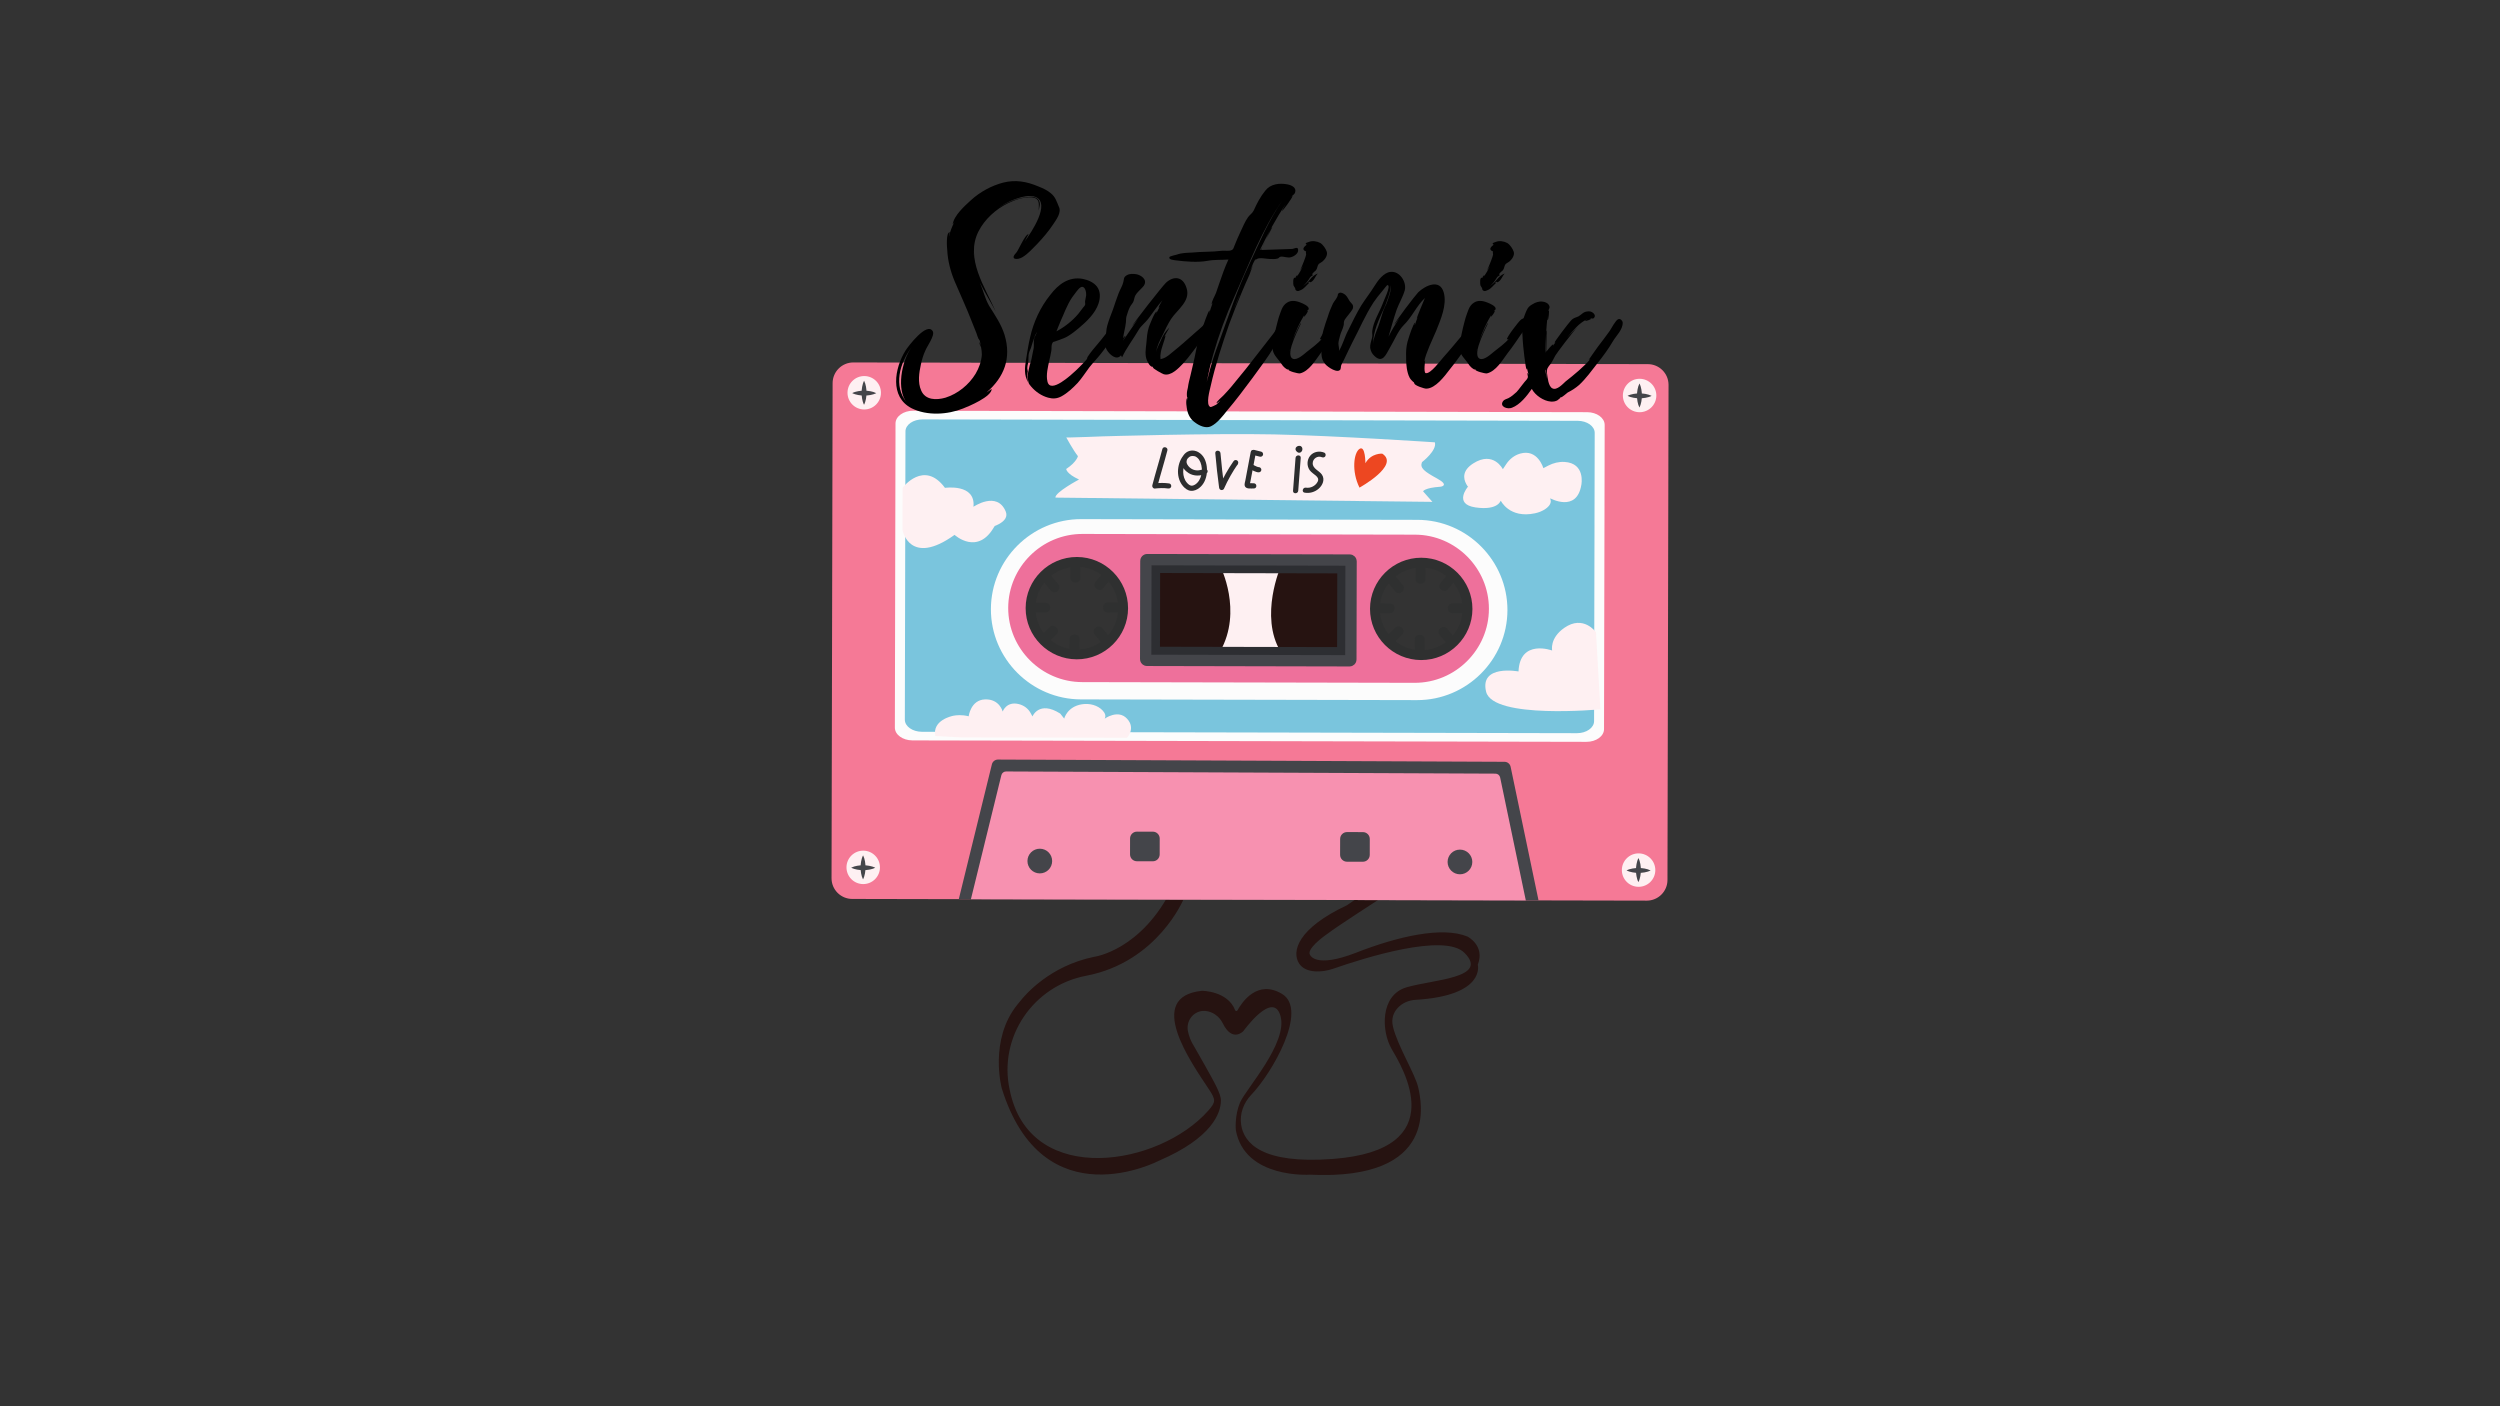 <?xml version="1.0" encoding="UTF-8"?><svg xmlns="http://www.w3.org/2000/svg" xmlns:xlink="http://www.w3.org/1999/xlink" contentScriptType="text/ecmascript" width="1440" zoomAndPan="magnify" contentStyleType="text/css" viewBox="0 0 1440 810" height="810" preserveAspectRatio="xMidYMid meet" version="1.0"><rect x="0" y="0" width="1440" height="810" fill="#333333" stroke="none"/><defs><g><g id="glyph-0-0"/><g id="glyph-1-0"/><g id="glyph-2-0"><path d="M 89.238 -109.766 C 87.156 -111.551 84.629 -112.738 81.953 -113.781 C 75.258 -116.605 68.863 -117.797 61.723 -116.012 C 54.883 -114.227 48.34 -110.656 43.133 -105.898 C 39.562 -102.625 33.316 -97.121 32.574 -91.918 L 33.613 -93.402 C 32.125 -90.578 31.086 -87.754 30.488 -85.074 C 30.34 -85.074 30.789 -87.453 30.938 -87.453 C 28.555 -87.453 29.301 -78.383 29.449 -77.043 C 29.746 -70.945 31.383 -64.699 33.762 -59.047 C 37.035 -51.312 40.605 -43.727 43.578 -35.992 L 46.254 -29.301 C 46.555 -28.258 47 -27.07 47.445 -26.027 C 47.594 -26.027 48.188 -24.84 48.188 -24.988 C 48.34 -23.797 48.637 -22.906 48.934 -21.863 C 48.637 -22.605 48.039 -23.648 48.039 -24.242 C 47.742 -23.203 48.637 -21.863 48.934 -21.121 C 49.23 -19.633 49.379 -18.293 49.379 -16.809 C 49.082 -12.941 47.742 -9.223 45.809 -5.949 C 41.941 0.445 35.547 5.652 28.406 7.883 C 23.203 9.371 16.809 9.371 14.426 3.719 C 12.344 -0.891 13.238 -6.543 14.277 -11.305 C 14.875 -13.98 15.617 -16.656 16.809 -19.188 C 17.699 -21.566 22.457 -27.961 21.121 -30.34 C 17.848 -36.141 6.84 -21.566 5.355 -19.188 C -0.891 -9.074 -3.867 7.438 8.926 13.98 C 17.848 18.441 29.598 17.699 38.523 14.129 C 41.645 12.941 55.18 7.289 55.031 2.824 L 52.055 4.906 C 62.32 -4.016 66.484 -14.875 62.469 -28.258 C 60.535 -34.508 56.965 -39.562 53.543 -45.066 C 51.016 -49.527 50.273 -53.84 48.188 -58.453 C 51.016 -52.801 54.438 -47.297 57.41 -41.645 C 51.312 -55.625 39.562 -72.285 47.445 -87.902 C 51.016 -94.891 57.41 -100.691 64.402 -104.113 C 68.418 -106.047 73.176 -107.684 77.785 -107.535 C 83.289 -107.086 82.102 -103.52 82.102 -99.801 C 82.398 -102.031 83.738 -104.41 81.504 -106.641 C 79.422 -108.426 76.004 -107.832 73.473 -107.387 C 67.672 -106.344 62.32 -103.965 57.707 -100.543 C 60.98 -103.07 64.699 -105.152 68.566 -106.492 C 71.988 -107.684 77.043 -109.168 80.465 -107.684 C 88.941 -103.816 78.086 -87.602 74.07 -82.102 C 74.812 -83.438 76.004 -85.969 76.301 -86.266 C 74.219 -86.414 70.055 -76.004 69.012 -75.406 C 65.441 -71.688 69.754 -71.242 72.73 -73.027 C 76.004 -74.961 78.68 -78.086 81.207 -80.613 C 84.629 -84.184 87.754 -87.902 90.43 -91.918 C 92.215 -94.594 95.484 -98.906 93.703 -102.18 C 92.512 -105.004 91.77 -107.684 89.238 -109.766 Z M 6.098 10.707 C -1.637 1.043 1.934 -11.75 8.926 -21.27 C 2.824 -12.492 0.297 3.422 6.098 10.707 Z M 44.473 -75.855 C 44.621 -75.109 44.473 -74.367 44.473 -73.77 Z M 44.473 -75.855 "/></g><g id="glyph-2-1"><path d="M 56.965 -36.738 C 56.965 -36.59 56.965 -36.59 56.816 -36.738 L 56.816 -36.887 C 54.438 -40.902 51.312 -35.398 49.973 -33.465 C 47.445 -30.043 45.066 -26.773 42.391 -23.648 C 40.156 -20.973 37.777 -18.293 35.992 -15.469 C 35.992 -15.172 35.695 -14.426 35.695 -14.426 C 35.102 -13.535 34.207 -12.789 33.465 -11.898 C 32.125 -10.559 30.789 -9.074 29.301 -7.734 C 27.07 -5.652 14.574 6.098 12.941 -1.488 C 12.047 -5.207 13.238 -9.816 13.98 -13.387 C 14.426 -15.32 14.875 -17.105 15.172 -19.039 C 15.469 -20.523 15.023 -22.012 15.766 -23.5 C 16.211 -24.391 16.359 -24.242 17.402 -24.539 L 19.93 -25.434 C 21.566 -26.027 23.203 -26.625 24.691 -27.516 C 26.922 -28.855 29.004 -30.488 30.938 -32.125 C 35.547 -35.992 40.457 -40.605 42.391 -46.406 C 43.43 -49.676 43.578 -53.246 41.496 -56.07 C 39.562 -58.602 36.289 -59.938 33.316 -60.535 C 25.285 -62.02 19.188 -57.41 14.574 -51.312 C 8.926 -44.324 4.906 -35.695 2.977 -26.922 C 1.934 -22.605 1.34 -18.293 0.594 -13.832 C -0.148 -9.371 -0.594 -5.207 1.785 -1.043 C 1.637 -2.527 1.34 -3.867 1.34 -5.207 C 1.34 -5.949 1.637 -6.691 1.637 -7.289 C 1.637 -7.586 1.34 -8.477 1.34 -8.926 C 1.34 -10.262 1.637 -11.305 1.934 -12.641 C 2.082 -13.98 1.934 -15.32 2.082 -16.656 C 2.23 -18.145 2.824 -19.336 3.422 -20.672 C 3.867 -21.863 4.016 -22.906 4.461 -24.094 C 4.906 -25.137 5.207 -26.324 5.652 -27.516 C 5.801 -28.258 6.543 -29.152 6.992 -30.043 C 6.543 -28.707 5.652 -27.516 5.355 -26.324 C 4.906 -24.539 5.207 -22.605 5.059 -20.824 C 4.758 -18.891 4.164 -16.957 3.867 -14.875 C 3.57 -12.941 2.676 -11.156 2.379 -9.223 C 2.082 -7.438 1.488 -6.098 1.637 -4.312 C 1.637 -3.273 1.785 -2.23 1.934 -1.34 C 2.082 -0.148 2.824 0.594 3.57 1.488 C 6.098 4.461 9.52 6.84 13.387 7.883 C 16.062 8.625 18.441 8.477 20.973 7.141 C 24.539 5.207 27.664 2.23 30.34 -0.594 C 32.871 -3.422 34.805 -6.543 37.035 -9.52 C 39.117 -12.195 41.645 -14.723 43.727 -17.402 L 51.758 -27.812 L 56.371 -33.91 C 57.113 -34.805 57.559 -35.547 56.965 -36.738 Z M 20.078 -35.102 C 20.227 -35.398 20.227 -35.547 20.227 -35.547 C 22.457 -40.305 24.094 -45.363 27.219 -49.973 L 29.895 -53.543 C 30.488 -54.289 31.531 -55.625 32.574 -55.922 C 34.805 -56.371 35.398 -52.504 35.25 -51.016 L 34.656 -47.891 C 34.508 -47 34.805 -46.406 34.656 -45.66 C 34.355 -44.77 33.613 -44.324 33.168 -43.578 L 30.641 -40.305 C 27.219 -36.289 22.906 -32.871 18.145 -30.34 C 18.891 -31.977 19.336 -33.613 20.078 -35.102 Z M 20.078 -35.102 "/></g><g id="glyph-2-2"><path d="M 61.574 -35.398 C 60.832 -38.969 58.75 -36.59 57.855 -35.25 C 55.773 -32.723 52.504 -30.34 49.973 -27.961 C 46.555 -24.988 43.133 -21.863 39.562 -19.039 C 37.777 -17.551 35.547 -15.469 33.316 -14.723 C 33.02 -14.574 31.977 -14.426 31.977 -14.277 L 31.828 -14.426 C 31.828 -14.426 31.68 -16.809 31.828 -16.957 C 31.977 -18.891 32.574 -20.824 33.168 -22.605 C 33.316 -22.906 34.953 -27.961 34.656 -27.961 L 33.91 -27.07 C 34.805 -28.855 35.992 -30.641 37.035 -32.574 C 34.656 -30.34 33.02 -27.812 31.828 -24.691 C 31.234 -23.203 29.598 -20.523 29.301 -18.293 C 29.598 -21.566 31.828 -25.879 32.871 -27.812 C 34.355 -30.938 35.992 -34.508 37.926 -37.48 C 41.496 -42.836 49.23 -47.742 46.852 -55.18 C 44.77 -62.172 39.266 -62.32 34.953 -58.305 C 32.871 -56.371 15.172 -33.762 15.617 -33.465 C 15.617 -33.465 17.105 -35.25 19.039 -37.777 L 10.262 -24.988 C 10.113 -24.988 11.75 -27.516 11.602 -27.664 C 11.453 -27.812 10.41 -26.773 10.262 -26.176 C 10.559 -29.301 11.602 -32.422 11.898 -35.547 C 12.047 -36.738 11.898 -37.629 12.195 -38.82 C 12.789 -40.754 13.387 -42.836 14.277 -44.473 C 14.875 -45.66 16.062 -46.703 16.359 -47.891 C 16.957 -49.824 16.809 -50.57 18.145 -52.207 C 19.336 -53.691 21.121 -55.18 22.16 -56.52 C 24.691 -60.238 20.375 -62.766 17.996 -63.211 C 16.062 -63.508 14.129 -63.656 12.344 -62.617 C 10.41 -61.426 10.859 -60.387 10.41 -58.75 C 9.965 -56.668 8.477 -54.289 7.734 -52.355 C 6.543 -49.23 5.504 -46.105 4.461 -42.984 C 3.273 -39.859 2.082 -36.887 1.191 -33.762 C 0.445 -31.234 0.594 -28.855 0.297 -26.473 C 0 -23.797 -0.445 -22.012 0.891 -19.633 C 2.379 -17.105 6.395 -13.238 9.074 -16.508 L 9.668 -15.32 C 12.195 -20.824 16.062 -25.73 19.188 -31.086 C 20.523 -33.465 22.906 -35.102 24.84 -37.629 C 27.516 -41.199 29.895 -44.77 32.871 -48.188 C 32.422 -47.445 30.488 -44.023 30.641 -43.875 C 30.938 -44.023 31.086 -44.324 31.383 -44.621 L 29.301 -40.457 C 29.152 -40.605 29.895 -41.645 29.598 -41.645 C 28.555 -41.941 25.434 -33.613 25.137 -32.871 C 24.094 -29.598 23.945 -26.625 23.648 -23.203 C 23.5 -21.566 23.203 -19.93 23.203 -18.293 C 23.203 -16.656 23.352 -15.023 24.094 -13.387 C 24.539 -12.492 25.137 -11.305 25.879 -10.559 C 26.027 -10.559 27.664 -9.074 26.922 -10.262 L 27.812 -9.371 L 27.367 -9.668 C 27.219 -8.926 32.723 -5.949 33.613 -5.652 C 37.777 -4.312 42.238 -9.074 44.918 -11.898 C 48.488 -15.766 51.461 -20.227 54.734 -24.391 C 56.52 -26.773 62.172 -31.828 61.574 -35.398 Z M 61.574 -35.398 "/></g><g id="glyph-2-3"><path d="M 60.387 -77.34 C 60.238 -79.422 58.004 -77.785 56.816 -77.785 C 50.867 -77.488 44.918 -77.488 39.117 -77.191 C 39.117 -77.34 39.414 -77.938 39.859 -78.828 C 39.266 -77.785 38.82 -77.191 38.371 -77.191 C 42.836 -86.266 47.594 -95.336 53.246 -103.668 C 53.098 -103.367 50.867 -99.652 51.016 -99.652 C 51.461 -99.504 56.965 -107.086 57.113 -108.129 C 57.113 -108.723 55.773 -107.234 55.773 -107.387 C 56.668 -108.277 58.156 -109.02 58.602 -110.211 C 59.641 -113.184 56.52 -114.523 54.289 -114.969 C 49.676 -115.863 44.473 -115.27 41.496 -111.402 C 38.672 -107.98 36.59 -103.965 34.805 -99.949 C 33.91 -98.164 32.723 -97.719 31.531 -96.082 C 29.746 -93.555 28.555 -90.578 27.219 -87.754 C 26.027 -85.223 24.84 -82.547 23.797 -79.871 C 23.203 -78.531 23.203 -77.488 21.863 -77.043 C 20.523 -76.449 17.996 -76.895 16.508 -76.746 C 10.707 -76.004 5.059 -76.301 -0.742 -75.703 C -3.719 -75.555 -6.691 -75.555 -9.52 -74.516 C -10.113 -74.367 -13.387 -73.621 -13.684 -73.176 C -14.574 -71.539 -11.008 -71.391 -10.262 -71.242 C -4.609 -70.5 2.527 -69.902 8.18 -70.945 C 12.047 -71.688 16.062 -71.391 20.227 -71.688 C 18.145 -67.227 16.508 -62.469 14.875 -57.707 L 13.09 -52.504 C 12.492 -50.867 10.559 -47.742 10.559 -45.957 C 10.559 -45.66 11.008 -46.406 11.305 -47.148 C 10.559 -44.918 9.668 -42.688 9.074 -40.457 C 9.074 -40.605 9.52 -42.391 9.371 -42.391 C 8.625 -42.391 5.652 -33.316 5.355 -32.574 C 3.867 -28.109 2.23 -23.648 1.488 -18.891 C 0.594 -14.129 -0.594 -9.52 -1.637 -4.906 C -2.23 -2.527 -2.824 -0.297 -3.125 2.082 C -3.422 3.273 -3.719 4.609 -3.719 5.801 C -3.719 6.098 -3.719 8.031 -3.422 7.438 L -3.719 10.41 L -3.719 8.18 C -4.609 9.223 -3.719 13.98 -3.57 14.875 C -2.977 17.848 -1.488 20.523 1.191 22.309 C 3.57 24.094 7.289 25.73 10.113 24.391 C 13.832 22.605 16.957 18.441 19.336 15.469 C 24.539 9.371 29.301 2.977 34.059 -3.422 C 38.371 -9.371 42.836 -15.172 46.555 -21.418 C 48.637 -24.988 52.652 -28.258 53.988 -32.273 C 54.734 -34.207 54.289 -36.59 51.906 -36.141 C 49.973 -35.695 47.297 -30.488 46.105 -29.004 C 40.754 -22.309 35.695 -15.469 30.34 -8.773 L 21.715 1.785 C 20.375 3.273 19.039 4.906 17.551 6.395 C 16.957 7.141 13.238 10.113 13.387 11.008 C 13.387 11.305 15.023 9.965 15.617 9.52 C 14.875 10.41 13.98 11.156 13.238 11.898 C 13.387 11.75 10.262 13.535 9.816 13.238 C 6.992 12.047 9.52 3.422 9.965 1.34 C 12.641 -10.707 16.656 -22.906 20.672 -34.508 C 23.055 -40.902 25.434 -47 28.109 -53.246 C 29.449 -56.371 30.789 -59.641 32.273 -62.766 L 34.355 -68.418 L 32.723 -65.145 C 33.762 -67.82 35.25 -71.836 36.141 -71.988 L 35.695 -71.094 C 35.992 -71.539 36.289 -71.836 36.59 -71.988 C 38.223 -73.027 42.391 -71.988 44.324 -71.988 C 45.66 -71.988 47.297 -71.836 48.637 -72.285 C 49.527 -72.582 49.23 -73.027 50.273 -73.324 C 52.055 -73.621 54.289 -72.434 56.223 -73.027 C 58.004 -73.473 60.535 -75.109 60.387 -77.191 Z M 32.125 -68.715 C 25.434 -54.586 20.375 -39.414 15.023 -24.691 C 12.492 -17.996 10.113 -11.008 8.477 -4.016 L 7.734 -1.191 C 8.773 -6.543 9.965 -11.75 11.453 -16.957 C 14.723 -28.406 18.891 -39.711 23.797 -50.57 C 32.125 -69.16 39.562 -89.09 51.461 -105.898 C 43.43 -94.445 38.074 -81.355 32.125 -68.715 Z M 41.941 -83.438 L 45.512 -90.281 C 44.77 -90.133 43.43 -86.859 41.941 -83.438 Z M 26.625 -51.016 C 25.582 -48.188 24.391 -45.512 23.203 -42.836 C 24.391 -45.66 25.434 -48.637 26.773 -51.609 C 26.625 -51.312 26.625 -51.164 26.625 -51.016 Z M 40.008 -79.125 L 41.496 -82.398 C 41.051 -81.207 40.457 -80.02 40.008 -79.125 Z M 7.586 14.574 C 7.438 14.574 7.289 14.426 7.141 14.277 Z M 7.586 14.574 "/></g><g id="glyph-2-4"><path d="M 38.969 -36.59 C 38.672 -38.523 36.59 -37.926 35.547 -37.184 C 34.207 -36.289 26.773 -26.473 27.367 -25.73 C 27.812 -25.73 28.109 -25.73 28.406 -26.027 C 26.324 -23.5 22.457 -20.672 19.633 -18.441 C 17.996 -17.105 13.98 -13.387 11.602 -14.574 C 6.543 -17.105 16.809 -34.953 16.359 -35.102 C 15.914 -35.25 12.195 -26.922 11.453 -24.988 C 13.238 -30.191 15.617 -35.398 18.441 -40.008 C 18.293 -39.562 17.848 -38.82 18.145 -38.82 C 18.441 -38.672 20.672 -41.793 20.227 -42.09 C 20.078 -42.09 19.781 -42.09 19.633 -41.941 C 20.078 -42.391 20.824 -42.539 20.824 -43.43 C 20.824 -44.918 17.402 -46.406 16.211 -46.852 C 13.387 -48.039 10.559 -48.34 8.328 -46.852 C 5.355 -45.066 4.758 -41.496 3.57 -38.371 C 3.273 -37.48 0.445 -26.922 1.043 -26.773 C 1.34 -26.922 1.34 -27.07 1.488 -27.367 L 1.043 -24.691 C 0.891 -24.691 1.191 -25.434 0.891 -25.434 C -0.297 -25.434 0 -20.078 0.148 -19.336 C 0.742 -16.656 2.824 -14.723 4.461 -12.492 C 5.355 -11.156 6.246 -9.816 7.586 -8.926 C 9.371 -7.586 8.18 -8.926 9.371 -8.328 L 9.074 -8.328 C 8.926 -7.438 14.574 -5.949 15.766 -6.098 C 20.973 -7.289 24.691 -13.684 27.664 -17.699 C 30.488 -21.27 32.871 -24.84 35.398 -28.555 C 36.887 -30.488 39.562 -33.762 38.969 -36.59 Z M 12.941 -55.328 C 13.238 -54.883 12.789 -54.289 13.832 -53.691 C 14.875 -53.246 15.469 -53.84 16.359 -54.137 C 18.145 -54.883 19.484 -56.816 20.824 -58.004 C 21.27 -58.305 20.375 -58.156 20.375 -58.156 C 22.309 -59.938 20.672 -57.855 22.457 -58.898 C 24.242 -60.09 24.539 -62.02 26.027 -63.656 C 24.242 -62.914 22.906 -61.871 21.715 -60.387 C 20.227 -58.453 19.188 -57.559 17.551 -56.52 C 19.336 -57.855 20.227 -59.195 21.715 -61.574 C 22.16 -62.02 22.605 -62.32 23.203 -62.617 C 22.758 -63.062 22.758 -63.508 23.352 -63.953 C 23.797 -64.699 24.691 -64.996 25.137 -65.738 C 25.879 -66.781 25.73 -68.121 26.625 -69.16 C 27.367 -69.754 28.406 -70.203 29.004 -70.797 C 30.34 -71.988 31.828 -74.219 31.234 -76.152 C 30.641 -77.938 29.152 -80.168 27.516 -81.207 C 25.582 -82.25 22.906 -82.695 20.824 -81.805 C 20.375 -81.652 18.59 -81.207 19.188 -80.613 C 19.336 -80.316 19.484 -80.316 19.781 -80.316 C 18.441 -79.273 16.211 -77.488 19.336 -76.301 C 19.039 -76.004 19.336 -74.664 19.336 -74.516 C 19.188 -73.473 17.105 -67.973 15.766 -65.293 L 17.551 -67.973 C 16.508 -65.738 15.32 -63.656 13.98 -61.871 C 14.875 -63.805 13.09 -61.574 13.09 -61.129 C 11.453 -61.871 11.898 -57.262 12.047 -56.816 C 12.047 -56.668 12.941 -55.328 12.941 -55.328 Z M 10.113 -19.93 L 10.113 -19.781 L 9.816 -18.891 L 10.113 -20.078 C 10.262 -20.227 10.262 -20.227 10.113 -19.93 Z M 15.023 -64.105 C 15.023 -64.105 15.32 -64.402 15.617 -64.996 Z M 13.535 -61.277 C 13.535 -61.129 13.535 -61.129 13.387 -60.98 C 13.387 -60.98 13.387 -61.129 13.238 -61.129 C 13.387 -61.129 13.387 -61.129 13.535 -61.277 Z M 13.535 -61.277 "/></g><g id="glyph-2-5"><path d="M 90.43 -35.695 C 90.43 -35.695 90.578 -35.547 90.43 -35.844 C 89.387 -39.117 82.844 -30.191 82.102 -29.301 C 78.234 -24.691 74.367 -19.93 70.352 -15.469 C 68.715 -13.684 62.914 -5.652 60.09 -6.246 C 58.75 -6.543 59.789 -13.684 59.789 -13.684 C 59.492 -13.387 59.344 -13.09 59.195 -12.789 C 60.387 -18.441 63.805 -25.137 66.188 -30.789 C 68.715 -37.184 72.434 -45.512 70.5 -52.652 C 68.27 -60.832 59.789 -56.668 55.773 -52.801 C 54.289 -51.312 41.941 -35.25 42.09 -34.207 L 45.066 -38.223 C 42.688 -34.508 40.457 -30.938 38.672 -27.219 C 40.156 -32.422 41.645 -37.777 43.43 -42.984 C 44.77 -46.555 47 -50.273 48.039 -53.988 C 49.23 -58.75 45.066 -65.293 39.711 -64.551 C 35.844 -64.105 32.574 -59.641 30.641 -56.52 C 28.258 -52.652 25.434 -49.082 23.055 -45.363 C 20.227 -40.754 17.848 -35.695 15.469 -30.938 C 13.387 -27.07 12.344 -22.605 10.113 -19.039 C 10.41 -20.672 9.816 -21.863 9.816 -23.352 C 9.816 -24.691 10.41 -26.324 10.707 -27.664 C 11.156 -29.746 12.344 -31.531 12.789 -33.613 C 13.09 -34.656 12.789 -35.102 13.09 -36.141 C 13.238 -36.887 13.98 -37.777 14.426 -38.371 C 15.469 -39.859 16.809 -41.199 17.699 -42.688 C 17.848 -42.984 18.145 -43.281 18.145 -43.578 C 18.742 -45.66 17.254 -46.406 16.508 -47.445 C 15.766 -48.34 15.023 -50.273 13.832 -51.312 C 12.941 -52.055 11.453 -52.949 10.41 -52.504 C 9.074 -51.906 9.668 -51.164 9.223 -50.422 C 8.625 -48.934 7.438 -47.742 6.691 -46.406 C 5.504 -43.875 4.461 -41.348 3.719 -38.82 C 1.934 -33.613 -0.148 -28.258 0.148 -22.758 C 0.297 -18.59 -0.891 -15.172 2.23 -11.453 C 3.719 -9.668 9.52 -5.801 11.008 -8.477 C 11.156 -8.773 11.305 -9.965 11.305 -10.41 C 11.75 -11.898 12.789 -13.238 13.387 -14.723 C 14.875 -17.699 16.211 -20.824 17.848 -23.945 C 22.012 -31.828 25.137 -39.414 30.043 -47 C 31.531 -49.23 33.316 -51.461 35.102 -53.543 C 35.547 -53.988 37.777 -57.113 38.074 -56.965 C 40.457 -56.816 35.695 -47.742 35.25 -46.105 C 33.316 -41.051 29.895 -35.844 29.301 -30.488 C 29.152 -28.707 29.598 -28.109 29.152 -26.473 C 28.707 -24.691 27.961 -22.758 28.109 -20.824 C 28.406 -19.039 29.152 -17.402 30.488 -16.211 C 35.25 -11.602 37.184 -16.957 39.266 -20.523 C 41.793 -24.691 44.172 -30.641 47.297 -33.762 C 52.207 -38.523 54.734 -44.918 59.641 -49.527 C 58.898 -47.891 54.734 -37.777 54.883 -37.629 C 55.18 -37.926 55.328 -38.223 55.477 -38.523 C 54.883 -36.887 54.289 -35.398 53.84 -33.91 C 53.543 -34.059 54.137 -35.25 53.988 -35.25 C 53.098 -35.398 50.422 -27.07 50.273 -26.473 C 49.23 -23.5 48.785 -20.672 48.785 -17.551 C 48.785 -14.723 48.785 -11.898 49.23 -8.926 C 49.527 -7.141 49.973 -5.207 50.867 -3.57 C 51.164 -2.824 53.246 -0.742 53.246 -1.043 C 53.395 -0.742 53.395 -0.445 53.691 -0.297 L 53.543 -0.445 C 53.246 0.742 59.492 2.824 60.535 2.676 C 65.738 2.527 70.945 -4.461 73.77 -8.18 C 77.938 -13.238 81.652 -18.742 85.371 -24.094 C 87.305 -26.922 91.32 -31.828 90.43 -35.695 Z M 37.035 -45.512 L 37.184 -45.512 C 37.035 -45.363 36.887 -45.066 36.887 -45.066 C 35.102 -41.348 34.207 -37.035 32.723 -33.02 C 31.531 -30.043 30.043 -26.473 29.746 -23.203 C 29.746 -26.625 30.789 -30.641 31.828 -33.613 C 33.02 -37.184 34.805 -40.605 36.289 -44.023 C 36.887 -45.215 40.457 -54.438 39.859 -56.816 C 40.754 -54.734 38.074 -47.742 37.184 -45.512 L 37.184 -45.66 Z M 37.035 -45.512 "/></g><g id="glyph-2-6"><path d="M 65.887 -35.398 C 65.738 -36.59 64.551 -37.777 63.359 -37.332 C 61.871 -36.887 59.344 -31.977 58.453 -30.641 C 56.223 -27.516 53.84 -24.391 51.461 -21.27 C 50.867 -20.523 46.254 -13.832 46.254 -13.832 C 46.703 -13.98 47 -14.277 47.297 -14.426 C 43.578 -9.965 37.777 -5.207 33.02 -1.488 C 31.531 -0.148 27.961 3.867 25.434 2.527 C 23.055 1.488 22.605 -3.867 22.309 -6.098 C 22.012 -8.926 22.758 -9.52 24.391 -11.602 C 25.434 -13.09 26.176 -14.723 27.07 -16.359 C 27.812 -17.699 36.738 -29.598 40.156 -33.168 C 38.074 -31.234 34.355 -27.219 33.762 -26.625 C 37.035 -30.488 40.754 -35.25 45.512 -37.332 C 45.512 -37.332 44.172 -36.441 44.172 -36.289 C 44.324 -36.141 47.742 -37.035 47.594 -37.629 C 47.297 -37.777 47.148 -37.777 47 -37.777 C 47.891 -38.074 48.488 -37.184 49.379 -38.074 C 50.867 -39.711 48.488 -41.645 47 -41.793 C 46.555 -41.941 46.105 -41.793 45.66 -41.793 C 43.133 -41.645 42.09 -39.859 40.457 -38.969 C 38.672 -38.074 37.777 -38.371 35.992 -36.441 C 34.805 -35.25 26.324 -24.094 26.625 -23.797 C 26.922 -23.797 27.07 -23.945 27.219 -24.094 L 25.73 -22.012 C 25.582 -22.309 26.176 -22.605 25.879 -22.758 C 25.285 -23.055 22.012 -18.742 21.863 -18.59 C 21.863 -19.633 22.309 -30.789 22.309 -30.789 C 21.418 -30.789 22.16 -19.039 21.418 -17.848 C 21.418 -24.988 21.863 -32.125 22.605 -39.266 C 22.605 -39.266 22.457 -36.738 22.605 -36.738 C 23.203 -36.738 23.648 -42.391 23.352 -42.391 C 23.055 -42.238 22.906 -41.941 22.906 -41.793 C 23.055 -42.984 24.094 -43.43 23.648 -44.918 C 23.055 -46.555 21.27 -47.297 19.781 -47.445 C 17.699 -47.742 15.617 -47 13.98 -45.957 C 11.156 -44.473 10.707 -42.836 9.668 -40.305 C 8.926 -38.223 8.18 -36.738 8.031 -34.059 C 7.883 -31.086 8.18 -27.961 8.328 -24.84 C 8.328 -23.5 9.965 -8.18 10.559 -8.328 C 10.707 -8.625 10.707 -8.926 10.707 -9.223 L 11.602 -5.504 C 11.305 -5.504 11.305 -6.395 11.008 -6.395 C 10.859 -6.246 11.305 -4.312 11.305 -4.016 C 11.008 -2.824 10.262 -2.23 9.371 -1.191 C 7.734 0.742 6.395 2.824 4.758 4.609 C 3.273 5.949 1.785 7.289 0 8.18 C -0.891 8.625 -2.379 8.926 -2.977 9.816 C -5.355 13.09 -0.445 14.723 2.082 13.684 C 6.84 11.898 10.707 6.84 13.535 2.824 C 15.469 6.543 20.375 9.816 24.391 10.113 C 24.988 10.113 25.285 10.262 25.73 10.113 C 26.625 10.113 27.367 9.816 28.109 9.52 C 28.258 9.371 30.789 7.586 29.895 7.734 L 30.641 7.438 L 30.34 7.734 C 30.641 7.883 33.91 5.207 34.207 4.906 C 36.59 3.719 38.672 2.379 40.754 0.594 C 44.77 -3.125 48.039 -7.734 51.312 -11.898 C 54.734 -16.211 57.707 -20.227 60.387 -24.84 C 62.172 -27.812 66.039 -31.383 65.887 -35.398 Z M 21.715 -8.328 L 21.715 -7.289 C 21.863 -5.949 22.012 -4.609 22.309 -3.273 C 21.863 -4.906 21.121 -7.734 21.715 -8.328 Z M 21.715 -8.328 "/></g></g><clipPath id="clip-0"><path d="M 575 510.629 L 852.57 510.629 L 852.57 676.77 L 575 676.77 Z M 575 510.629 " clip-rule="nonzero"/></clipPath><clipPath id="clip-1"><path d="M 478.969 208.77 L 961.078 208.77 L 961.078 519 L 478.969 519 Z M 478.969 208.77 " clip-rule="nonzero"/></clipPath></defs><g clip-path="url(#clip-0)"><path fill="rgb(14.899%, 7.449%, 6.67%)" d="M 681.863 517.656 C 681.863 517.656 666.938 554.145 625.582 562.051 C 595.098 567.871 574.996 597.406 581.574 627.719 C 581.738 628.477 581.914 629.246 582.098 630.031 C 594.789 683.785 667.68 671.684 695.918 639.773 C 700.387 634.719 700.387 633.527 696.246 627.289 C 686.004 611.867 659.297 574.07 692.367 570.699 C 692.367 570.699 707.148 570.73 711.438 581.867 C 711.668 582.461 712.465 582.531 712.773 581.977 C 715.371 577.258 724.289 563.957 738.469 572.504 C 753.742 581.703 732.668 618.188 720.73 630.602 C 716.309 635.195 713.98 641.516 714.902 647.82 C 716.457 658.406 726.766 670.648 767.758 667.551 C 837.32 662.293 807.543 614.453 801.586 604.207 C 795.629 593.953 794.82 573.203 810.199 568.684 C 825.578 564.16 858.027 563.371 843.543 548.84 C 831.93 537.188 785.691 551.785 767.805 558.031 C 761.41 560.262 751.934 560.664 748.273 554.961 C 743.887 548.137 747.328 534.797 775.859 521.414 L 781.191 517.75 L 789.816 517.766 L 794.719 517.777 C 794.719 517.777 769.293 534.176 765.012 537.586 C 765.012 537.586 754.262 544.75 754.254 549.016 C 754.246 550.207 757.285 558.039 781.215 548.711 C 805.141 539.375 830.766 533.457 845.27 539.461 C 845.27 539.461 855.504 544.602 851.211 555.68 C 851.211 555.68 856.031 573.484 815.305 575.91 C 811.391 576.145 807.613 577.758 804.988 580.672 C 802.801 583.102 801.211 586.594 802.348 591.367 C 805.008 602.504 815.219 618.734 816.906 626.418 C 818.602 634.098 829.598 680.191 754.469 676.621 C 754.469 676.621 716.898 679.102 711.836 650.934 C 711.836 650.934 710.996 642.402 714.43 634.73 C 717.863 627.059 741.824 600.664 737.59 585.301 C 733.352 569.934 716.227 593.867 716.227 593.867 C 716.227 593.867 709.902 600.785 704.301 589.395 C 702.344 585.43 698.504 582.621 694.09 582.277 C 693.727 582.246 693.32 582.254 692.871 582.285 C 687.027 582.707 683.074 588.324 684.266 594.059 C 684.809 596.703 685.906 599.902 688.031 603.109 C 688.031 603.109 698.773 621.785 700.785 626.168 C 702.168 629.176 703.301 631.617 703.25 634.152 C 703.109 640.988 698.363 655.363 667.555 668.582 C 667.555 668.582 600.727 703.586 576.984 626.758 C 576.984 626.758 569.527 598.883 586.09 578.555 C 586.617 577.906 587.156 577.273 587.672 576.617 C 590.406 573.113 604.594 556.402 630.184 551.133 C 630.184 551.133 657.625 547.617 675.598 510.703 L 681.863 517.656 " fill-opacity="1" fill-rule="nonzero"/></g><g clip-path="url(#clip-1)"><path fill="rgb(96.078%, 47.449%, 58.82%)" d="M 793.195 350.512 C 793.227 336.375 804.727 324.941 818.879 324.969 C 833.027 325 844.48 336.48 844.449 350.621 C 844.418 364.762 832.918 376.203 818.766 376.172 C 804.613 376.141 793.164 364.652 793.195 350.512 Z M 594.969 350.445 C 595 336.305 606.5 324.867 620.652 324.895 C 634.805 324.926 646.246 336.414 646.215 350.555 C 646.18 364.695 634.691 376.137 620.539 376.105 C 606.391 376.078 594.938 364.582 594.969 350.445 Z M 949.168 209.746 L 491.543 208.77 C 484.957 208.758 479.598 214.09 479.582 220.668 L 478.969 505.852 C 478.957 512.43 484.293 517.777 490.879 517.789 L 948.508 518.766 C 955.102 518.785 960.453 513.461 960.465 506.883 L 961.078 221.699 C 961.094 215.121 955.762 209.758 949.168 209.746 " fill-opacity="1" fill-rule="nonzero"/></g><path fill="rgb(99.609%, 94.119%, 94.899%)" d="M 507.434 226.254 C 507.422 231.574 503.098 235.871 497.773 235.863 C 492.457 235.848 488.148 231.531 488.164 226.215 C 488.172 220.898 492.496 216.598 497.82 216.605 C 503.141 216.617 507.445 220.938 507.434 226.254 " fill-opacity="1" fill-rule="nonzero"/><path fill="rgb(26.669%, 27.06%, 29.019%)" d="M 497.715 219.301 C 498.297 220.457 498.602 221.613 498.816 222.77 C 499.023 223.926 499.117 225.082 499.113 226.234 C 499.113 227.395 499.016 228.551 498.809 229.703 C 498.586 230.859 498.281 232.012 497.684 233.168 C 497.102 232.012 496.797 230.855 496.582 229.695 C 496.379 228.539 496.285 227.387 496.289 226.23 C 496.293 225.074 496.391 223.922 496.602 222.766 C 496.824 221.609 497.125 220.457 497.715 219.301 " fill-opacity="1" fill-rule="nonzero"/><path fill="rgb(26.669%, 27.06%, 29.019%)" d="M 504.734 226.449 C 503.578 227.031 502.418 227.328 501.266 227.551 C 500.109 227.754 498.949 227.848 497.793 227.848 C 496.641 227.848 495.484 227.75 494.324 227.535 C 493.172 227.316 492.016 227.012 490.859 226.422 C 492.02 225.832 493.176 225.531 494.328 225.312 C 495.488 225.109 496.645 225.016 497.801 225.02 C 498.957 225.023 500.113 225.125 501.27 225.336 C 502.422 225.555 503.582 225.863 504.734 226.449 " fill-opacity="1" fill-rule="nonzero"/><path fill="rgb(98.819%, 98.819%, 98.819%)" d="M 793.195 350.512 C 793.227 336.375 804.727 324.941 818.879 324.969 C 833.027 325 844.48 336.48 844.449 350.621 C 844.418 364.762 832.918 376.203 818.766 376.172 C 804.613 376.141 793.164 364.652 793.195 350.512 Z M 594.969 350.445 C 595 336.305 606.5 324.867 620.652 324.895 C 634.805 324.926 646.246 336.414 646.215 350.555 C 646.18 364.695 634.691 376.137 620.539 376.105 C 606.391 376.078 594.938 364.582 594.969 350.445 Z M 914.184 237.414 L 525.957 236.586 C 520.367 236.574 515.828 239.84 515.82 243.887 L 515.445 419.117 C 515.438 423.172 519.965 426.457 525.555 426.469 L 913.781 427.301 C 919.371 427.312 923.91 424.043 923.918 419.988 L 924.293 244.762 C 924.301 240.715 919.773 237.43 914.184 237.414 " fill-opacity="1" fill-rule="nonzero"/><path fill="rgb(47.839%, 77.249%, 86.67%)" d="M 793.195 350.512 C 793.227 336.375 804.727 324.941 818.879 324.969 C 833.027 325 844.48 336.48 844.449 350.621 C 844.418 364.762 832.918 376.203 818.766 376.172 C 804.613 376.141 793.164 364.652 793.195 350.512 Z M 646.215 350.555 C 646.18 364.695 634.691 376.137 620.539 376.105 C 606.391 376.078 594.938 364.582 594.969 350.445 C 595 336.305 606.5 324.867 620.652 324.895 C 634.805 324.926 646.246 336.414 646.215 350.555 Z M 908.727 242.383 L 531.398 241.574 C 525.969 241.566 521.555 244.652 521.547 248.492 L 521.191 414.539 C 521.184 418.375 525.582 421.492 531.012 421.508 L 908.34 422.312 C 913.77 422.32 918.18 419.219 918.188 415.387 L 918.547 249.336 C 918.555 245.504 914.152 242.395 908.727 242.383 " fill-opacity="1" fill-rule="nonzero"/><path fill="rgb(99.609%, 94.119%, 94.899%)" d="M 506.848 499.621 C 506.84 504.941 502.516 509.246 497.191 509.23 C 491.871 509.219 487.562 504.902 487.578 499.582 C 487.59 494.266 491.91 489.965 497.234 489.977 C 502.555 489.988 506.859 494.309 506.848 499.621 " fill-opacity="1" fill-rule="nonzero"/><path fill="rgb(26.669%, 27.06%, 29.019%)" d="M 497.133 492.668 C 497.711 493.824 498.016 494.988 498.23 496.141 C 498.438 497.297 498.531 498.453 498.531 499.609 C 498.531 500.762 498.43 501.918 498.223 503.07 C 498 504.227 497.695 505.379 497.102 506.535 C 496.516 505.379 496.211 504.223 495.996 503.066 C 495.793 501.914 495.699 500.758 495.703 499.602 C 495.707 498.449 495.809 497.289 496.016 496.133 C 496.238 494.977 496.543 493.824 497.133 492.668 " fill-opacity="1" fill-rule="nonzero"/><path fill="rgb(26.669%, 27.06%, 29.019%)" d="M 504.148 499.816 C 502.992 500.402 501.832 500.703 500.68 500.918 C 499.523 501.121 498.367 501.215 497.207 501.215 C 496.055 501.215 494.898 501.117 493.738 500.906 C 492.586 500.684 491.43 500.379 490.277 499.789 C 491.434 499.203 492.59 498.898 493.742 498.688 C 494.902 498.48 496.059 498.383 497.219 498.395 C 498.371 498.395 499.527 498.492 500.684 498.703 C 501.84 498.926 502.996 499.23 504.148 499.816 " fill-opacity="1" fill-rule="nonzero"/><path fill="rgb(99.609%, 94.119%, 94.899%)" d="M 954.051 227.828 C 954.039 233.145 949.715 237.445 944.395 237.438 C 939.07 237.426 934.77 233.105 934.777 227.789 C 934.793 222.469 939.117 218.172 944.434 218.18 C 949.754 218.195 954.062 222.516 954.051 227.828 " fill-opacity="1" fill-rule="nonzero"/><path fill="rgb(26.669%, 27.06%, 29.019%)" d="M 944.332 220.875 C 944.918 222.031 945.215 223.188 945.434 224.348 C 945.637 225.504 945.734 226.656 945.734 227.812 C 945.734 228.969 945.633 230.121 945.422 231.277 C 945.199 232.434 944.895 233.586 944.305 234.742 C 943.719 233.586 943.414 232.43 943.203 231.273 C 942.992 230.117 942.898 228.957 942.902 227.809 C 942.91 226.648 943.008 225.492 943.219 224.34 C 943.441 223.184 943.746 222.031 944.332 220.875 " fill-opacity="1" fill-rule="nonzero"/><path fill="rgb(26.669%, 27.06%, 29.019%)" d="M 951.348 228.023 C 950.191 228.609 949.039 228.906 947.883 229.121 C 946.723 229.328 945.566 229.422 944.414 229.422 C 943.254 229.422 942.098 229.324 940.945 229.113 C 939.785 228.891 938.629 228.586 937.477 227.992 C 938.633 227.406 939.793 227.105 940.949 226.887 C 942.105 226.688 943.262 226.59 944.418 226.598 C 945.574 226.602 946.727 226.699 947.887 226.906 C 949.039 227.133 950.195 227.438 951.348 228.023 " fill-opacity="1" fill-rule="nonzero"/><path fill="rgb(99.609%, 94.119%, 94.899%)" d="M 953.465 501.199 C 953.453 506.516 949.129 510.816 943.809 510.805 C 938.484 510.793 934.184 506.477 934.191 501.156 C 934.207 495.84 938.531 491.539 943.852 491.547 C 949.168 491.562 953.477 495.883 953.465 501.199 " fill-opacity="1" fill-rule="nonzero"/><path fill="rgb(26.669%, 27.06%, 29.019%)" d="M 943.746 494.242 C 944.332 495.402 944.633 496.559 944.852 497.715 C 945.051 498.871 945.148 500.027 945.148 501.18 C 945.148 502.336 945.047 503.492 944.836 504.645 C 944.617 505.801 944.309 506.953 943.719 508.109 C 943.133 506.953 942.828 505.797 942.617 504.641 C 942.41 503.488 942.312 502.332 942.32 501.176 C 942.324 500.02 942.422 498.867 942.633 497.711 C 942.855 496.555 943.16 495.402 943.746 494.242 " fill-opacity="1" fill-rule="nonzero"/><path fill="rgb(26.669%, 27.06%, 29.019%)" d="M 950.77 501.391 C 949.609 501.977 948.453 502.273 947.297 502.492 C 946.137 502.695 944.98 502.789 943.828 502.789 C 942.668 502.789 941.512 502.691 940.359 502.48 C 939.203 502.258 938.047 501.953 936.891 501.363 C 938.047 500.773 939.207 500.477 940.363 500.258 C 941.52 500.055 942.676 499.961 943.832 499.965 C 944.988 499.969 946.141 500.066 947.301 500.277 C 948.457 500.5 949.609 500.805 950.77 501.391 " fill-opacity="1" fill-rule="nonzero"/><path fill="rgb(98.819%, 98.819%, 98.819%)" d="M 594.969 350.445 C 595 336.305 606.5 324.867 620.652 324.895 C 634.805 324.926 646.246 336.414 646.215 350.555 C 646.18 364.695 634.691 376.137 620.539 376.105 C 606.391 376.078 594.938 364.582 594.969 350.445 Z M 818.766 376.172 C 804.613 376.141 793.164 364.652 793.195 350.512 C 793.227 336.375 804.727 324.941 818.879 324.969 C 833.027 325 844.48 336.48 844.449 350.621 C 844.418 364.762 832.918 376.203 818.766 376.172 Z M 816.434 299.43 L 622.836 299.016 C 608.543 298.984 595.543 304.797 586.105 314.191 C 576.668 323.578 570.793 336.543 570.762 350.82 C 570.699 379.375 594.039 402.789 622.609 402.852 L 816.211 403.266 C 830.504 403.297 843.504 397.477 852.941 388.09 C 862.375 378.703 868.254 365.734 868.285 351.461 C 868.344 322.898 845.016 299.492 816.434 299.43 " fill-opacity="1" fill-rule="nonzero"/><path fill="rgb(93.329%, 43.919%, 60.779%)" d="M 818.766 376.172 C 804.613 376.141 793.164 364.652 793.195 350.512 C 793.227 336.375 804.727 324.941 818.879 324.969 C 833.027 325 844.48 336.48 844.449 350.621 C 844.418 364.762 832.918 376.203 818.766 376.172 Z M 620.539 376.105 C 606.391 376.078 594.938 364.582 594.969 350.445 C 595 336.305 606.5 324.867 620.652 324.895 C 634.805 324.926 646.246 336.414 646.215 350.555 C 646.18 364.695 634.691 376.137 620.539 376.105 Z M 814.996 307.961 L 623.531 307.551 C 611.785 307.523 601.098 312.305 593.344 320.027 C 585.582 327.742 580.754 338.402 580.73 350.137 C 580.68 373.605 599.859 392.848 623.348 392.895 L 814.812 393.305 C 826.559 393.328 837.246 388.555 845 380.84 C 852.766 373.117 857.59 362.465 857.617 350.73 C 857.664 327.262 838.484 308.012 814.996 307.961 " fill-opacity="1" fill-rule="nonzero"/><path fill="rgb(99.609%, 94.119%, 94.899%)" d="M 691.273 323.805 L 745.938 323.922 L 745.82 377.617 L 691.156 377.5 L 691.273 323.805 " fill-opacity="1" fill-rule="nonzero"/><path fill="rgb(14.899%, 7.449%, 6.67%)" d="M 779.02 322.68 L 778.898 379.332 C 778.898 379.738 778.566 380.07 778.16 380.07 L 742.074 379.992 L 737.629 375.363 C 725.215 354.707 737.73 326.289 737.73 326.289 L 741.441 321.859 L 778.281 321.938 C 778.688 321.938 779.02 322.273 779.02 322.68 " fill-opacity="1" fill-rule="nonzero"/><path fill="rgb(14.899%, 7.449%, 6.67%)" d="M 702.777 375.285 C 701.809 377.012 700.793 378.543 699.75 379.902 L 661.133 379.816 C 660.723 379.816 660.391 379.484 660.391 379.078 L 660.516 322.426 C 660.516 322.02 660.848 321.684 661.254 321.688 L 695.426 321.762 L 702.883 326.215 C 702.883 326.215 716.023 351.848 702.777 375.285 " fill-opacity="1" fill-rule="nonzero"/><path stroke-linecap="butt" transform="matrix(0.115, 0, 0, -0.115, 478.97, 676.815)" fill="none" stroke-linejoin="miter" d="M 2550.169 2615.84 L 1627.037 2617.806 C 1621.278 2617.806 1616.637 2622.519 1616.637 2628.215 L 1617.484 3033.337 C 1617.552 3039.033 1622.227 3043.711 1627.918 3043.711 L 2551.049 3041.745 C 2556.774 3041.745 2561.449 3037.032 2561.449 3031.302 L 2560.535 2626.181 C 2560.535 2620.485 2555.86 2615.806 2550.169 2615.84 Z M 2550.169 2615.84 " stroke="rgb(17.65%, 18.039%, 19.609%)" stroke-width="56.693" stroke-opacity="1" stroke-miterlimit="10"/><path stroke-linecap="butt" transform="matrix(0.115, 0, 0, -0.115, 478.97, 676.815)" fill="none" stroke-linejoin="miter" d="M 2602.135 3073.717 L 2601.085 2582.003 C 2601.085 2578.477 2598.205 2575.595 2594.682 2575.595 L 1579.78 2577.799 C 1576.223 2577.799 1573.343 2580.681 1573.343 2584.207 L 1574.427 3075.92 C 1574.427 3079.446 1577.307 3082.362 1580.83 3082.328 L 2595.732 3080.158 C 2599.255 3080.158 2602.135 3077.243 2602.135 3073.717 Z M 2602.135 3073.717 " stroke="rgb(26.669%, 27.06%, 29.019%)" stroke-width="56.693" stroke-opacity="1" stroke-miterlimit="10"/><path fill="rgb(18.43%, 18.819%, 18.819%)" d="M 620.316 326.477 C 607.172 326.449 596.453 337.113 596.422 350.25 C 596.395 363.383 607.07 374.09 620.215 374.121 C 633.363 374.148 644.078 363.484 644.105 350.348 C 644.133 337.215 633.461 326.504 620.316 326.477 Z M 620.199 379.77 C 603.941 379.738 590.734 366.488 590.77 350.234 C 590.805 333.984 604.066 320.793 620.328 320.828 C 636.594 320.859 649.793 334.109 649.762 350.359 C 649.727 366.609 636.465 379.805 620.199 379.77 " fill-opacity="1" fill-rule="nonzero"/><path fill="rgb(18.43%, 18.819%, 18.819%)" d="M 619.691 335.5 L 619.102 335.5 C 617.684 335.496 616.52 334.332 616.527 332.914 L 616.539 325.746 C 616.543 324.328 617.711 323.168 619.129 323.172 L 619.719 323.172 C 621.141 323.18 622.301 324.34 622.301 325.762 L 622.281 332.926 C 622.277 334.344 621.117 335.504 619.691 335.5 " fill-opacity="1" fill-rule="nonzero"/><path fill="rgb(18.43%, 18.819%, 18.819%)" d="M 631.727 339.23 L 631.27 338.852 C 630.18 337.949 630.023 336.309 630.934 335.223 L 635.516 329.707 C 636.426 328.613 638.059 328.465 639.152 329.371 L 639.609 329.75 C 640.699 330.652 640.852 332.293 639.941 333.387 L 635.363 338.895 C 634.457 339.988 632.816 340.141 631.727 339.23 " fill-opacity="1" fill-rule="nonzero"/><path fill="rgb(18.43%, 18.819%, 18.819%)" d="M 601.676 331 L 601.297 331.309 C 600.203 332.211 600.039 333.848 600.945 334.941 L 605.363 340.309 C 606.27 341.406 607.906 341.562 609.004 340.656 L 609.383 340.348 C 610.477 339.449 610.633 337.812 609.734 336.715 L 605.309 331.352 C 604.41 330.254 602.773 330.094 601.676 331 " fill-opacity="1" fill-rule="nonzero"/><path fill="rgb(18.43%, 18.819%, 18.819%)" d="M 619.219 365.496 L 618.625 365.492 C 617.207 365.492 616.043 366.648 616.039 368.07 L 616.027 375.234 C 616.02 376.652 617.18 377.82 618.602 377.82 L 619.191 377.824 C 620.609 377.824 621.777 376.668 621.781 375.246 L 621.797 368.078 C 621.801 366.664 620.637 365.496 619.219 365.496 " fill-opacity="1" fill-rule="nonzero"/><path fill="rgb(18.43%, 18.819%, 18.819%)" d="M 631.27 361.406 L 630.809 361.777 C 629.715 362.684 629.555 364.316 630.457 365.41 L 635.016 370.945 C 635.918 372.039 637.555 372.199 638.652 371.297 L 639.109 370.918 C 640.203 370.02 640.363 368.383 639.461 367.289 L 634.902 361.758 C 633.996 360.664 632.363 360.5 631.27 361.406 " fill-opacity="1" fill-rule="nonzero"/><path fill="rgb(18.43%, 18.819%, 18.819%)" d="M 599.945 370.336 L 599.531 369.918 C 598.527 368.906 598.531 367.266 599.539 366.266 L 604.621 361.207 C 605.625 360.207 607.27 360.207 608.273 361.215 L 608.688 361.637 C 609.691 362.645 609.688 364.281 608.684 365.285 L 603.602 370.34 C 602.594 371.344 600.949 371.34 599.945 370.336 " fill-opacity="1" fill-rule="nonzero"/><path fill="rgb(18.43%, 18.819%, 18.819%)" d="M 592.734 350.207 L 592.734 349.719 C 592.738 348.301 593.902 347.145 595.324 347.145 L 602.277 347.156 C 603.703 347.16 604.859 348.328 604.855 349.746 L 604.855 350.234 C 604.855 351.656 603.688 352.812 602.27 352.809 L 595.309 352.797 C 593.891 352.793 592.73 351.629 592.734 350.207 " fill-opacity="1" fill-rule="nonzero"/><path fill="rgb(18.43%, 18.819%, 18.819%)" d="M 635.402 350.211 L 635.406 349.617 C 635.41 348.199 636.574 347.043 637.992 347.043 L 645.168 347.062 C 646.586 347.062 647.746 348.227 647.746 349.645 L 647.738 350.234 C 647.738 351.656 646.574 352.812 645.156 352.812 L 637.984 352.797 C 636.559 352.797 635.402 351.629 635.402 350.211 " fill-opacity="1" fill-rule="nonzero"/><path fill="rgb(18.43%, 18.819%, 18.819%)" d="M 818.672 326.898 C 805.527 326.871 794.809 337.535 794.781 350.672 C 794.754 363.805 805.426 374.516 818.574 374.543 C 831.715 374.57 842.438 363.906 842.465 350.773 C 842.492 337.637 831.82 326.93 818.672 326.898 Z M 818.559 380.191 C 802.293 380.16 789.094 366.91 789.129 350.66 C 789.16 334.406 802.422 321.215 818.688 321.25 C 834.949 321.289 848.152 334.531 848.117 350.785 C 848.082 367.035 834.824 380.227 818.559 380.191 " fill-opacity="1" fill-rule="nonzero"/><path fill="rgb(18.43%, 18.819%, 18.819%)" d="M 818.496 336.188 L 818.004 336.188 C 816.582 336.184 815.426 335.02 815.426 333.602 L 815.441 326.648 C 815.441 325.23 816.609 324.074 818.031 324.074 L 818.52 324.078 C 819.941 324.078 821.105 325.242 821.102 326.66 L 821.082 333.609 C 821.082 335.031 819.914 336.188 818.496 336.188 " fill-opacity="1" fill-rule="nonzero"/><path fill="rgb(18.43%, 18.819%, 18.819%)" d="M 830.328 339.824 L 829.949 339.512 C 828.855 338.605 828.703 336.969 829.613 335.879 L 834.055 330.531 C 834.965 329.438 836.598 329.285 837.695 330.195 L 838.07 330.508 C 839.16 331.414 839.316 333.047 838.41 334.141 L 833.965 339.488 C 833.055 340.582 831.418 340.73 830.328 339.824 " fill-opacity="1" fill-rule="nonzero"/><path fill="rgb(18.43%, 18.819%, 18.819%)" d="M 800.035 331.422 L 799.656 331.734 C 798.555 332.637 798.398 334.273 799.301 335.367 L 803.723 340.73 C 804.629 341.828 806.262 341.984 807.355 341.086 L 807.734 340.77 C 808.836 339.871 808.992 338.238 808.09 337.137 L 803.668 331.773 C 802.762 330.68 801.129 330.52 800.035 331.422 " fill-opacity="1" fill-rule="nonzero"/><path fill="rgb(18.43%, 18.819%, 18.819%)" d="M 818.027 365.66 L 817.535 365.66 C 816.117 365.652 814.953 366.816 814.945 368.234 L 814.934 375.184 C 814.93 376.605 816.09 377.766 817.512 377.77 L 818 377.77 C 819.426 377.773 820.586 376.613 820.59 375.195 L 820.605 368.242 C 820.609 366.824 819.445 365.664 818.027 365.66 " fill-opacity="1" fill-rule="nonzero"/><path fill="rgb(18.43%, 18.819%, 18.819%)" d="M 829.875 361.668 L 829.496 361.98 C 828.402 362.883 828.238 364.516 829.145 365.613 L 833.566 370.977 C 834.469 372.07 836.105 372.234 837.203 371.328 L 837.582 371.02 C 838.676 370.113 838.836 368.48 837.934 367.387 L 833.512 362.023 C 832.609 360.926 830.973 360.766 829.875 361.668 " fill-opacity="1" fill-rule="nonzero"/><path fill="rgb(18.43%, 18.819%, 18.819%)" d="M 799.105 370.379 L 798.758 370.031 C 797.758 369.023 797.758 367.387 798.77 366.383 L 803.695 361.477 C 804.703 360.48 806.348 360.484 807.348 361.488 L 807.695 361.832 C 808.699 362.84 808.695 364.484 807.688 365.484 L 802.758 370.391 C 801.754 371.387 800.109 371.387 799.105 370.379 " fill-opacity="1" fill-rule="nonzero"/><path fill="rgb(18.43%, 18.819%, 18.819%)" d="M 791.09 350.637 L 791.094 350.141 C 791.094 348.723 792.258 347.566 793.68 347.566 L 800.637 347.586 C 802.055 347.586 803.219 348.75 803.215 350.168 L 803.215 350.66 C 803.207 352.082 802.043 353.238 800.625 353.238 L 793.668 353.219 C 792.246 353.215 791.09 352.055 791.09 350.637 " fill-opacity="1" fill-rule="nonzero"/><path fill="rgb(18.43%, 18.819%, 18.819%)" d="M 833.977 350.594 L 833.977 350.105 C 833.98 348.688 835.145 347.527 836.566 347.531 L 843.523 347.543 C 844.941 347.547 846.102 348.715 846.098 350.133 L 846.098 350.621 C 846.094 352.039 844.934 353.199 843.508 353.195 L 836.555 353.184 C 835.137 353.18 833.973 352.016 833.977 350.594 " fill-opacity="1" fill-rule="nonzero"/><path fill="rgb(26.669%, 27.06%, 29.019%)" d="M 886.195 518.641 L 552.258 517.93 L 571.328 440.246 C 571.727 438.629 573.176 437.496 574.844 437.504 L 866.609 438.797 C 868.309 438.805 869.773 440 870.121 441.66 L 886.195 518.641 " fill-opacity="1" fill-rule="nonzero"/><path fill="rgb(96.86%, 56.859%, 69.019%)" d="M 878.863 518.625 L 559.25 517.945 L 559.371 517.43 L 560 514.879 L 561.309 509.547 L 561.836 507.398 L 563.145 502.07 L 563.773 499.52 L 565.078 494.184 L 565.676 491.773 L 566.984 486.441 L 567.605 483.887 L 568.922 478.555 L 569.539 476.039 L 570.844 470.711 L 571.469 468.16 L 572.785 462.824 L 573.371 460.414 L 574.68 455.086 L 575.301 452.531 L 576.617 447.199 L 576.793 446.477 C 577.102 445.234 578.219 444.363 579.496 444.367 L 861.383 445.617 C 862.691 445.621 863.816 446.539 864.082 447.816 L 865.195 453.152 L 865.734 455.707 L 866.844 461.043 L 867.344 463.457 L 868.457 468.793 L 868.992 471.344 L 870.105 476.688 L 870.633 479.203 L 871.746 484.535 L 872.281 487.094 L 873.395 492.426 L 873.902 494.848 L 875.016 500.184 L 875.547 502.738 L 876.66 508.074 L 877.109 510.223 L 878.223 515.559 L 878.758 518.113 L 878.863 518.625 " fill-opacity="1" fill-rule="nonzero"/><path fill="rgb(26.669%, 27.06%, 29.019%)" d="M 606.043 495.98 C 606.035 499.91 602.84 503.086 598.914 503.078 C 594.98 503.07 591.801 499.879 591.812 495.949 C 591.82 492.023 595.012 488.848 598.945 488.855 C 602.875 488.859 606.055 492.051 606.043 495.98 " fill-opacity="1" fill-rule="nonzero"/><path fill="rgb(26.669%, 27.06%, 29.019%)" d="M 664.004 496.105 L 654.852 496.086 C 652.664 496.082 650.895 494.301 650.898 492.113 L 650.914 482.969 C 650.922 480.781 652.699 479.016 654.887 479.02 L 664.039 479.035 C 666.23 479.043 668 480.82 667.996 483.008 L 667.977 492.156 C 667.973 494.34 666.195 496.113 664.004 496.105 " fill-opacity="1" fill-rule="nonzero"/><path fill="rgb(26.669%, 27.06%, 29.019%)" d="M 785.008 496.363 L 775.852 496.348 C 773.66 496.34 771.891 494.562 771.895 492.375 L 771.918 483.227 C 771.922 481.039 773.703 479.27 775.891 479.273 L 785.043 479.297 C 787.23 479.301 789.004 481.078 788.996 483.262 L 788.98 492.414 C 788.977 494.598 787.195 496.367 785.008 496.363 " fill-opacity="1" fill-rule="nonzero"/><path fill="rgb(26.669%, 27.06%, 29.019%)" d="M 848.051 496.5 C 848.039 500.426 844.848 503.605 840.914 503.598 C 836.988 503.586 833.805 500.395 833.812 496.469 C 833.82 492.543 837.012 489.359 840.945 489.375 C 844.879 489.379 848.059 492.57 848.051 496.5 " fill-opacity="1" fill-rule="nonzero"/><path fill="rgb(99.609%, 94.119%, 94.899%)" d="M 607.922 286.621 L 825.066 289.074 C 825.066 289.074 825.066 289.074 819.699 283.012 C 819.699 283.012 820.375 280.996 829.797 280.34 C 829.797 280.34 835.184 279.684 827.789 275.629 C 820.398 271.578 817.707 269.559 819.059 266.199 C 819.059 266.199 827.824 259.496 826.488 254.781 C 826.488 254.781 769.629 250.965 733.965 250.215 C 698.301 249.469 635.039 251.348 635.039 251.348 C 635.039 251.348 618.887 251.988 616.195 251.984 L 614.176 251.98 C 614.176 251.98 618.195 259.383 620.883 262.75 C 620.883 262.75 620.199 266.109 614.137 270.129 C 614.137 270.129 614.129 272.82 621.523 276.199 C 621.523 276.199 607.594 283.594 607.922 286.621 " fill-opacity="1" fill-rule="nonzero"/><path fill="rgb(17.249%, 17.65%, 18.039%)" d="M 669.512 258.668 C 667.711 265.652 665.535 272.535 663.73 279.52 C 663.504 280.383 664.199 281.508 665.191 281.398 C 667.68 281.137 670.281 280.988 672.77 281.367 C 673.578 281.488 674.371 281.148 674.602 280.309 C 674.801 279.594 674.336 278.602 673.539 278.477 C 670.766 278.055 667.949 278.117 665.164 278.41 C 665.648 279.035 666.137 279.66 666.621 280.293 C 668.43 273.305 670.605 266.422 672.41 259.438 C 672.891 257.574 669.996 256.801 669.512 258.668 " fill-opacity="1" fill-rule="nonzero"/><path fill="rgb(17.249%, 17.65%, 18.039%)" d="M 689.539 260.07 C 687.012 259.242 684.473 259.594 682.523 261.445 C 680.082 263.762 678.859 267.113 678.57 270.406 C 678.305 273.461 679 276.766 680.832 279.266 C 681.785 280.566 683.012 281.777 684.535 282.379 C 686.293 283.082 688.242 282.66 689.828 281.711 C 695.512 278.32 696.516 269.684 693.746 264.141 C 692.23 261.098 688.766 258.801 685.289 259.68 C 682.34 260.426 680.18 263.566 680.5 266.578 C 680.77 269.094 682.629 271.266 684.723 272.543 C 687.719 274.375 691.363 274.234 694.531 272.934 C 695.281 272.625 695.793 271.93 695.562 271.086 C 695.367 270.371 694.457 269.75 693.711 270.059 C 691.621 270.918 689.309 271.344 687.152 270.445 C 685.773 269.867 684.598 268.82 683.891 267.547 C 683.629 267.078 683.398 266.52 683.465 265.766 C 683.543 264.758 684.105 263.758 684.91 263.141 C 686.883 261.621 689.496 262.992 690.691 264.824 C 693.086 268.484 692.773 274.77 689.715 277.992 C 688.941 278.812 687.895 279.586 686.75 279.738 C 685.484 279.906 684.465 278.961 683.688 278.078 C 682.219 276.406 681.57 274.133 681.516 271.949 C 681.449 269.293 682.184 266.453 683.883 264.371 C 684.699 263.367 685.531 262.613 686.859 262.633 C 687.508 262.641 688.152 262.762 688.77 262.961 C 690.602 263.562 691.363 260.668 689.539 260.07 " fill-opacity="1" fill-rule="nonzero"/><path fill="rgb(17.249%, 17.65%, 18.039%)" d="M 700.004 261.051 C 700.574 267.648 701.305 274.234 702.195 280.801 C 702.285 281.473 702.609 282.039 703.305 282.23 C 703.898 282.395 704.727 282.125 704.988 281.531 C 707.23 276.492 709.945 271.691 713.086 267.164 C 712.223 266.668 711.359 266.176 710.492 265.68 C 710.43 265.824 710.367 265.969 710.301 266.109 C 709.977 266.852 710.105 267.715 710.855 268.152 C 711.492 268.527 712.574 268.336 712.898 267.602 C 712.961 267.453 713.023 267.309 713.086 267.164 C 713.863 265.41 711.602 264.082 710.492 265.68 C 707.344 270.203 704.637 275.008 702.395 280.043 C 703.324 280.289 704.254 280.531 705.188 280.773 C 704.301 274.207 703.566 267.625 702.992 261.023 C 702.828 259.121 699.832 259.129 700.004 261.051 " fill-opacity="1" fill-rule="nonzero"/><path fill="rgb(17.249%, 17.65%, 18.039%)" d="M 720.41 260.359 C 719.582 264.742 718.754 269.125 717.926 273.512 C 717.727 274.559 717.527 275.613 717.332 276.66 C 717.156 277.586 716.695 278.855 716.961 279.801 C 717.551 281.871 720.609 281.316 722.227 281.352 C 724.156 281.391 724.129 278.402 722.203 278.363 C 721.633 278.348 721.059 278.34 720.488 278.324 C 720.258 278.32 720.027 278.316 719.801 278.312 C 719.629 278.309 719.457 278.305 719.285 278.297 C 719.07 278.293 719.055 278.293 719.25 278.309 C 719.43 278.484 719.609 278.66 719.789 278.84 C 719.758 278.766 719.723 278.695 719.688 278.629 C 719.758 278.879 719.824 279.125 719.898 279.379 C 719.863 278.703 720.129 277.91 720.258 277.246 C 720.398 276.504 720.539 275.766 720.676 275.023 C 720.969 273.477 721.262 271.934 721.555 270.391 C 722.137 267.305 722.723 264.215 723.305 261.129 C 723.66 259.242 720.773 258.465 720.41 260.359 " fill-opacity="1" fill-rule="nonzero"/><path fill="rgb(17.249%, 17.65%, 18.039%)" d="M 720.523 270.465 C 721.152 270.777 721.777 271.098 722.426 271.367 C 723.254 271.715 724.137 272.082 725.059 272.062 C 725.449 272.051 725.84 271.891 726.113 271.613 C 726.371 271.348 726.559 270.926 726.543 270.555 C 726.5 269.758 725.871 269.047 725.031 269.074 C 724.93 269.074 724.832 269.066 724.727 269.055 C 724.863 269.074 724.992 269.09 725.129 269.105 C 724.609 269.035 724.109 268.852 723.629 268.66 C 723.75 268.703 723.867 268.754 723.988 268.801 C 723.312 268.523 722.664 268.195 722.016 267.867 C 721.656 267.688 721.254 267.613 720.863 267.727 C 720.516 267.824 720.141 268.094 719.969 268.418 C 719.613 269.109 719.781 270.09 720.523 270.465 " fill-opacity="1" fill-rule="nonzero"/><path fill="rgb(17.249%, 17.65%, 18.039%)" d="M 721.691 262.039 C 723.027 262.324 724.336 262.75 725.676 263.043 C 726.07 263.129 726.48 263.09 726.832 262.879 C 727.137 262.695 727.43 262.34 727.512 261.984 C 727.676 261.219 727.266 260.332 726.449 260.152 C 725.109 259.859 723.801 259.441 722.461 259.148 C 722.07 259.062 721.656 259.098 721.309 259.305 C 721 259.492 720.711 259.852 720.629 260.207 C 720.461 260.965 720.871 261.859 721.691 262.039 " fill-opacity="1" fill-rule="nonzero"/><path fill="rgb(17.249%, 17.65%, 18.039%)" d="M 746.23 263.754 C 745.75 270.062 745.27 276.375 744.789 282.691 C 744.645 284.609 747.637 284.57 747.781 282.664 C 748.262 276.352 748.742 270.039 749.223 263.727 C 749.371 261.809 746.375 261.844 746.23 263.754 " fill-opacity="1" fill-rule="nonzero"/><path fill="rgb(17.249%, 17.65%, 18.039%)" d="M 747.914 257.148 C 747.891 257.148 747.875 257.156 747.855 257.164 C 747.723 257.207 747.582 257.262 747.457 257.34 C 747.449 257.344 747.441 257.348 747.434 257.355 C 747.387 257.391 747.172 257.555 747.133 257.598 C 747.125 257.598 747.121 257.602 747.121 257.602 C 747.113 257.609 747.105 257.613 747.098 257.621 C 747.094 257.621 747.094 257.629 747.09 257.633 C 747.027 257.707 746.914 257.855 746.855 257.941 C 746.844 257.957 746.832 257.973 746.824 257.992 C 746.82 258 746.816 258.004 746.816 258.016 C 746.758 258.137 746.703 258.27 746.656 258.398 C 746.652 258.414 746.645 258.434 746.645 258.449 C 746.641 258.461 746.641 258.469 746.641 258.477 C 746.617 258.613 746.594 258.762 746.586 258.902 C 746.586 258.918 746.586 258.941 746.586 258.961 C 746.586 258.969 746.586 258.977 746.586 258.988 C 746.598 259.121 746.621 259.273 746.648 259.41 C 746.668 259.508 746.711 259.598 746.758 259.691 C 746.785 259.762 746.816 259.852 746.855 259.918 C 746.859 259.926 746.863 259.938 746.875 259.941 C 746.875 259.945 746.879 259.949 746.879 259.953 C 746.941 260.035 747.055 260.184 747.121 260.262 C 747.23 260.379 747.359 260.48 747.504 260.551 C 747.508 260.559 747.516 260.559 747.52 260.562 C 747.566 260.586 747.828 260.691 747.883 260.711 C 747.887 260.715 747.898 260.719 747.906 260.719 C 747.914 260.723 747.922 260.723 747.934 260.727 C 747.938 260.727 747.941 260.727 747.945 260.727 C 748.082 260.746 748.211 260.766 748.348 260.777 C 748.352 260.777 748.355 260.777 748.359 260.777 C 748.363 260.777 748.371 260.781 748.375 260.781 C 748.438 260.773 748.504 260.766 748.574 260.75 C 748.707 260.75 748.832 260.715 748.945 260.648 C 749.031 260.609 749.09 260.594 749.156 260.547 C 749.168 260.543 749.18 260.535 749.188 260.531 C 749.297 260.445 749.414 260.359 749.52 260.27 C 749.648 260.152 749.758 259.984 749.852 259.852 C 749.871 259.824 749.883 259.805 749.898 259.777 C 749.969 259.645 750.02 259.496 750.078 259.352 C 750.094 259.301 750.113 259.246 750.121 259.195 C 750.148 259.039 750.168 258.879 750.18 258.727 C 750.184 258.699 750.184 258.668 750.184 258.641 C 750.176 258.449 750.152 258.262 750.105 258.082 C 750.094 258.055 750.086 258.031 750.078 258.004 C 750.027 257.879 749.969 257.75 749.91 257.629 C 749.906 257.613 749.898 257.598 749.887 257.582 C 749.883 257.574 749.879 257.559 749.871 257.551 C 749.703 257.289 749.676 257.281 749.477 257.129 C 749.43 257.094 749.375 257.051 749.324 257.016 C 749.207 256.965 749.086 256.918 748.969 256.867 C 748.949 256.863 748.938 256.859 748.922 256.859 C 748.781 256.836 748.625 256.816 748.48 256.801 C 748.414 256.793 748.352 256.793 748.285 256.801 C 748.109 256.82 747.891 256.84 747.707 256.895 C 747.621 256.926 747.531 256.965 747.449 257 C 747.359 257.043 747.266 257.078 747.18 257.129 C 747.152 257.141 747.125 257.16 747.098 257.176 C 747.035 257.223 746.977 257.273 746.918 257.316 C 746.859 257.367 746.789 257.414 746.73 257.465 C 746.707 257.488 746.684 257.512 746.664 257.531 C 746.656 257.539 746.652 257.547 746.648 257.551 C 746.617 257.582 746.438 257.816 746.41 257.863 C 746.387 257.918 746.359 257.977 746.34 258.035 C 746.242 258.219 746.203 258.41 746.211 258.617 C 746.211 258.621 746.211 258.633 746.211 258.637 C 746.215 258.789 746.25 258.941 746.273 259.09 C 746.281 259.113 746.285 259.137 746.297 259.156 C 746.352 259.312 746.41 259.484 746.508 259.621 C 746.586 259.73 746.676 259.84 746.762 259.941 C 746.766 259.949 746.77 259.957 746.781 259.965 C 746.797 259.98 746.812 260 746.828 260.012 C 746.934 260.098 747.051 260.184 747.156 260.262 C 747.164 260.266 747.172 260.273 747.18 260.277 C 747.203 260.293 747.223 260.305 747.242 260.312 C 747.258 260.32 747.266 260.324 747.273 260.328 C 747.402 260.387 747.531 260.441 747.656 260.484 C 747.68 260.496 747.707 260.504 747.73 260.508 C 747.754 260.516 747.77 260.516 747.793 260.52 C 747.93 260.543 748.078 260.562 748.211 260.574 C 748.227 260.574 748.238 260.578 748.254 260.578 C 748.43 260.586 748.613 260.543 748.781 260.512 C 748.941 260.477 749.105 260.395 749.246 260.312 C 749.27 260.305 749.289 260.297 749.305 260.281 C 749.41 260.203 749.527 260.117 749.625 260.031 C 749.637 260.023 749.645 260.012 749.648 260.004 C 749.703 259.949 749.746 259.879 749.789 259.828 C 749.82 259.789 749.879 259.715 749.914 259.656 C 749.922 259.648 749.93 259.641 749.934 259.629 C 749.961 259.57 750.027 259.395 750.008 259.441 C 750.004 259.445 750.066 259.305 750.086 259.246 C 750.125 259.105 750.141 258.922 750.145 258.805 C 750.148 258.723 750.125 258.633 750.117 258.555 C 750.109 258.488 750.105 258.387 750.078 258.312 C 750.078 258.309 750.07 258.301 750.07 258.297 C 750.051 258.238 749.941 257.996 749.918 257.938 C 749.914 257.93 749.91 257.918 749.902 257.91 C 749.891 257.895 749.883 257.879 749.875 257.867 C 749.797 257.762 749.707 257.645 749.625 257.551 C 749.617 257.543 749.609 257.531 749.598 257.523 C 749.586 257.512 749.574 257.5 749.559 257.488 C 749.457 257.402 749.344 257.316 749.234 257.242 C 749.227 257.234 749.215 257.23 749.207 257.227 C 749.188 257.215 749.172 257.203 749.152 257.195 C 749.035 257.141 748.902 257.086 748.773 257.043 C 748.766 257.039 748.758 257.035 748.746 257.027 C 748.73 257.023 748.707 257.02 748.688 257.016 C 748.617 257 748.527 256.992 748.465 256.984 C 748.406 256.98 748.312 256.961 748.238 256.957 C 748.223 256.957 748.203 256.957 748.184 256.961 C 748.117 256.965 747.98 256.988 747.977 256.988 C 748.02 256.984 747.832 257.008 747.77 257.02 C 747.762 257.02 747.746 257.023 747.738 257.023 C 747.73 257.027 747.727 257.035 747.715 257.035 C 747.641 257.066 747.43 257.156 747.355 257.191 C 747.352 257.191 747.348 257.195 747.344 257.195 C 747.332 257.199 747.328 257.203 747.324 257.207 C 747.27 257.246 747.152 257.344 747.164 257.336 C 747.164 257.336 747.051 257.414 747.004 257.461 C 746.996 257.465 746.992 257.469 746.988 257.48 C 746.98 257.48 746.977 257.484 746.973 257.488 C 746.941 257.527 746.77 257.754 746.738 257.797 C 746.73 257.816 746.715 257.836 746.707 257.852 C 746.598 258.023 746.539 258.211 746.535 258.41 C 746.492 258.609 746.504 258.805 746.566 259.004 C 746.617 259.199 746.707 259.367 746.84 259.512 C 746.945 259.676 747.086 259.801 747.262 259.891 C 747.383 259.941 747.5 259.988 747.621 260.039 C 747.887 260.113 748.152 260.105 748.414 260.035 C 748.535 259.98 748.652 259.934 748.773 259.883 C 748.996 259.746 749.176 259.566 749.305 259.336 C 749.316 259.32 749.324 259.301 749.34 259.285 C 749.262 259.387 749.18 259.484 749.105 259.59 C 749.117 259.574 749.129 259.562 749.145 259.551 C 749.047 259.625 748.945 259.707 748.848 259.781 C 748.859 259.773 748.875 259.766 748.891 259.758 C 748.773 259.809 748.652 259.859 748.535 259.91 C 748.559 259.906 748.578 259.895 748.598 259.891 C 748.465 259.914 748.332 259.934 748.199 259.949 C 748.23 259.945 748.262 259.945 748.293 259.949 C 748.156 259.934 748.027 259.918 747.891 259.898 C 747.934 259.906 747.969 259.914 748.004 259.934 C 747.883 259.883 747.766 259.832 747.645 259.781 C 747.691 259.801 747.727 259.824 747.762 259.852 C 747.664 259.773 747.559 259.699 747.461 259.621 C 747.488 259.641 747.516 259.668 747.535 259.691 C 747.457 259.594 747.379 259.492 747.297 259.391 C 747.316 259.418 747.332 259.441 747.348 259.473 C 747.293 259.352 747.242 259.234 747.195 259.113 C 747.199 259.137 747.207 259.152 747.211 259.176 C 747.191 259.047 747.172 258.91 747.152 258.781 C 747.152 258.797 747.152 258.816 747.152 258.832 C 747.172 258.703 747.184 258.566 747.203 258.438 C 747.203 258.457 747.199 258.473 747.191 258.492 C 747.238 258.375 747.289 258.254 747.34 258.133 C 747.328 258.152 747.32 258.172 747.305 258.191 C 747.383 258.086 747.461 257.988 747.535 257.883 C 747.52 257.906 747.496 257.93 747.473 257.945 C 747.574 257.871 747.672 257.789 747.77 257.711 C 747.742 257.73 747.715 257.75 747.684 257.762 C 747.805 257.711 747.922 257.66 748.039 257.609 C 748.004 257.621 747.969 257.637 747.93 257.641 C 748.059 257.621 748.195 257.605 748.324 257.582 C 748.281 257.59 748.23 257.59 748.184 257.582 C 748.316 257.602 748.449 257.617 748.582 257.637 C 748.527 257.629 748.473 257.613 748.418 257.598 C 748.539 257.641 748.664 257.691 748.781 257.738 C 748.73 257.719 748.68 257.695 748.637 257.66 C 748.738 257.734 748.84 257.812 748.941 257.895 C 748.906 257.863 748.875 257.836 748.848 257.797 C 748.93 257.898 749.004 258 749.086 258.102 C 749.062 258.07 749.047 258.035 749.027 258.004 C 749.082 258.125 749.129 258.242 749.18 258.359 C 749.168 258.328 749.156 258.293 749.152 258.258 C 749.172 258.387 749.188 258.52 749.207 258.652 C 749.207 258.633 749.207 258.613 749.207 258.59 C 749.062 258.945 748.918 259.297 748.773 259.652 C 748.816 259.609 748.855 259.566 748.902 259.531 C 748.801 259.609 748.703 259.688 748.605 259.766 C 748.664 259.719 748.73 259.68 748.801 259.648 C 748.684 259.703 748.566 259.75 748.445 259.801 C 748.523 259.77 748.605 259.746 748.684 259.738 C 748.555 259.758 748.418 259.773 748.289 259.793 C 748.363 259.781 748.441 259.781 748.523 259.793 C 748.387 259.773 748.258 259.762 748.125 259.742 C 748.148 259.746 748.172 259.75 748.195 259.758 C 747.898 259.531 747.594 259.301 747.293 259.078 C 747.316 259.109 747.332 259.141 747.348 259.176 C 747.297 259.055 747.25 258.938 747.195 258.82 C 747.215 258.875 747.234 258.93 747.238 258.988 C 747.223 258.855 747.203 258.723 747.184 258.59 C 747.195 258.652 747.195 258.723 747.184 258.789 C 747.203 258.652 747.215 258.523 747.234 258.387 C 747.227 258.457 747.207 258.52 747.18 258.582 C 747.23 258.465 747.281 258.344 747.328 258.227 C 747.305 258.285 747.273 258.332 747.238 258.383 C 747.316 258.285 747.391 258.18 747.469 258.082 C 747.434 258.121 747.398 258.164 747.355 258.195 C 747.457 258.117 747.555 258.035 747.656 257.961 C 747.637 257.973 747.617 257.988 747.594 258 C 747.848 257.934 748.094 257.863 748.348 257.789 C 748.34 257.789 748.328 257.789 748.32 257.789 C 748.449 257.805 748.586 257.82 748.715 257.84 C 748.695 257.836 748.676 257.828 748.652 257.82 C 748.77 257.871 748.891 257.918 749.008 257.969 C 748.992 257.961 748.973 257.945 748.957 257.938 C 749.059 258.016 749.156 258.09 749.262 258.168 C 749.242 258.152 749.23 258.141 749.211 258.121 C 749.293 258.223 749.375 258.32 749.449 258.426 C 749.434 258.398 749.414 258.371 749.402 258.344 C 749.457 258.461 749.504 258.582 749.559 258.699 C 749.539 258.664 749.531 258.621 749.523 258.582 C 749.547 258.711 749.562 258.848 749.582 258.977 C 749.578 258.938 749.578 258.898 749.582 258.855 C 749.562 258.988 749.547 259.117 749.531 259.254 C 749.535 259.215 749.547 259.18 749.559 259.145 C 749.508 259.262 749.461 259.383 749.41 259.5 C 749.422 259.477 749.438 259.449 749.449 259.434 C 749.375 259.531 749.297 259.633 749.223 259.734 C 749.234 259.715 749.246 259.703 749.266 259.688 C 749.168 259.766 749.062 259.848 748.965 259.922 C 748.98 259.91 749 259.898 749.023 259.891 C 748.902 259.941 748.785 259.996 748.668 260.043 C 748.684 260.035 748.707 260.031 748.734 260.027 C 748.93 259.977 749.094 259.887 749.238 259.758 C 749.402 259.648 749.527 259.504 749.621 259.332 C 749.73 259.156 749.789 258.973 749.793 258.773 C 749.84 258.578 749.824 258.375 749.762 258.176 C 749.711 258.059 749.664 257.941 749.609 257.82 C 749.473 257.602 749.293 257.422 749.066 257.289 C 748.945 257.242 748.828 257.191 748.707 257.141 C 748.441 257.074 748.176 257.078 747.914 257.148 " fill-opacity="1" fill-rule="nonzero"/><path fill="rgb(17.249%, 17.65%, 18.039%)" d="M 762.832 260.742 C 760.043 259.562 756.648 260.094 754.66 262.516 C 752.746 264.852 752.609 268.414 754.41 270.859 C 755.379 272.184 756.785 272.953 757.996 274.023 C 759.137 275.027 759.68 276.086 758.945 277.508 C 757.727 279.867 754.875 281.328 752.238 280.891 C 750.352 280.582 749.566 283.469 751.465 283.781 C 754.395 284.266 757.297 283.453 759.543 281.504 C 761.859 279.492 763.301 276.129 761.41 273.367 C 759.816 271.035 756.102 270.039 756.121 266.809 C 756.137 264.215 758.895 262.301 761.344 263.336 C 762.094 263.648 762.941 263.535 763.387 262.781 C 763.758 262.152 763.574 261.051 762.832 260.742 " fill-opacity="1" fill-rule="nonzero"/><path fill="rgb(92.94%, 27.84%, 12.939%)" d="M 783.066 280.867 C 783.066 280.867 806.543 267.953 796.18 261.305 C 796.18 261.305 789.867 260.801 786.477 266.801 C 786.477 266.801 786.484 256.375 783.117 258.531 C 779.746 260.691 778.379 271.449 783.066 280.867 " fill-opacity="1" fill-rule="nonzero"/><path fill="rgb(99.609%, 94.119%, 94.899%)" d="M 919.297 364.188 C 919.297 364.188 912.078 353.891 900.973 361.684 C 892.453 367.672 894.047 374.695 894.047 374.695 C 894.047 374.695 875.496 367.809 874.66 386.758 C 874.66 386.758 852.055 382.508 856.008 398.465 C 859.969 414.422 921.824 408.57 921.824 408.57 L 919.297 364.188 " fill-opacity="1" fill-rule="nonzero"/><path fill="rgb(99.609%, 94.119%, 94.899%)" d="M 553.527 424.738 C 553.527 424.738 538.734 423.945 538.734 423.945 C 536.898 414.754 548.426 412.41 549.129 412.27 C 550.762 411.941 553.988 411.578 557.953 412.582 C 557.953 412.582 559.086 403.109 567.43 402.852 C 575.777 402.59 577.543 409.848 577.543 409.848 C 577.543 409.848 579.695 403.762 586.848 405.562 C 589.863 406.316 592.273 408.219 593.57 410.602 L 594.699 412.664 C 594.699 412.664 598.48 403.285 610.691 411.023 L 612.977 413.906 C 612.977 413.906 614.676 406.973 623.281 405.652 C 627.672 404.977 632.258 406.246 635.027 409.145 C 636.371 410.555 637.25 412.258 636.293 413.953 C 636.293 413.953 644.02 408.363 649.188 413.98 C 654.352 419.598 649.164 424.945 649.164 424.945 L 553.527 424.738 " fill-opacity="1" fill-rule="nonzero"/><path fill="rgb(99.609%, 94.119%, 94.899%)" d="M 910.863 279.227 C 910.863 279.227 913.387 266.789 901.141 266.074 C 897.898 265.887 894.672 266.695 891.793 268.195 L 888.973 269.66 C 888.973 269.66 885.75 258.316 875.539 261.297 C 872.281 262.246 869.523 264.434 867.641 267.254 L 865.641 270.258 C 865.641 270.258 860.266 259.449 848.555 266.949 C 842.285 270.969 842.77 275.496 844.574 278.828 C 846.172 281.777 848.887 283.941 852.027 285.102 C 860.777 288.336 885.492 294.988 910.863 279.227 " fill-opacity="1" fill-rule="nonzero"/><path fill="rgb(99.609%, 94.119%, 94.899%)" d="M 519.898 280.953 C 519.898 280.953 532.203 264.582 544.301 281.008 C 544.301 281.008 562.066 278.395 560.719 291.902 C 560.719 291.902 574.234 282.625 579.266 294.539 C 584.301 306.457 543.16 309.68 519.848 305.484 L 519.898 280.953 " fill-opacity="1" fill-rule="nonzero"/><path fill="rgb(99.609%, 94.119%, 94.899%)" d="M 549.832 308.086 C 549.832 308.086 563.254 320.477 572.887 303.02 L 549.75 298.715 L 519.848 305.484 C 519.848 305.484 524.086 326.57 549.832 308.086 " fill-opacity="1" fill-rule="nonzero"/><path fill="rgb(99.609%, 94.119%, 94.899%)" d="M 845.543 280.348 C 845.543 280.348 836.938 290.391 849.922 292.277 C 862.902 294.164 864.422 288.344 864.422 288.344 C 864.422 288.344 869.344 298.816 884.145 295.656 C 886.312 295.195 888.414 294.391 890.227 293.117 C 892.25 291.691 894.18 289.523 892.773 286.934 C 892.773 286.934 908.223 295.617 910.863 279.227 L 845.543 280.348 " fill-opacity="1" fill-rule="nonzero"/><g fill="rgb(0%, 0%, 0%)" fill-opacity="1"><use x="259.495" y="702.571" xmlns:xlink="http://www.w3.org/1999/xlink" xlink:href="#glyph-0-0" xlink:type="simple" xlink:actuate="onLoad" xlink:show="embed"/></g><g fill="rgb(0%, 0%, 0%)" fill-opacity="1"><use x="258.646" y="559.958" xmlns:xlink="http://www.w3.org/1999/xlink" xlink:href="#glyph-1-0" xlink:type="simple" xlink:actuate="onLoad" xlink:show="embed"/></g><g fill="rgb(0%, 0%, 0%)" fill-opacity="1"><use x="516.166" y="221.18" xmlns:xlink="http://www.w3.org/1999/xlink" xlink:href="#glyph-2-0" xlink:type="simple" xlink:actuate="onLoad" xlink:show="embed"/></g><g fill="rgb(0%, 0%, 0%)" fill-opacity="1"><use x="590.379" y="221.18" xmlns:xlink="http://www.w3.org/1999/xlink" xlink:href="#glyph-2-1" xlink:type="simple" xlink:actuate="onLoad" xlink:show="embed"/></g><g fill="rgb(0%, 0%, 0%)" fill-opacity="1"><use x="636.631" y="221.18" xmlns:xlink="http://www.w3.org/1999/xlink" xlink:href="#glyph-2-2" xlink:type="simple" xlink:actuate="onLoad" xlink:show="embed"/></g><g fill="rgb(0%, 0%, 0%)" fill-opacity="1"><use x="687.346" y="221.18" xmlns:xlink="http://www.w3.org/1999/xlink" xlink:href="#glyph-2-3" xlink:type="simple" xlink:actuate="onLoad" xlink:show="embed"/></g><g fill="rgb(0%, 0%, 0%)" fill-opacity="1"><use x="733.003" y="221.18" xmlns:xlink="http://www.w3.org/1999/xlink" xlink:href="#glyph-2-4" xlink:type="simple" xlink:actuate="onLoad" xlink:show="embed"/></g><g fill="rgb(0%, 0%, 0%)" fill-opacity="1"><use x="761.112" y="221.18" xmlns:xlink="http://www.w3.org/1999/xlink" xlink:href="#glyph-2-5" xlink:type="simple" xlink:actuate="onLoad" xlink:show="embed"/></g><g fill="rgb(0%, 0%, 0%)" fill-opacity="1"><use x="840.679" y="221.18" xmlns:xlink="http://www.w3.org/1999/xlink" xlink:href="#glyph-2-4" xlink:type="simple" xlink:actuate="onLoad" xlink:show="embed"/></g><g fill="rgb(0%, 0%, 0%)" fill-opacity="1"><use x="868.787" y="221.18" xmlns:xlink="http://www.w3.org/1999/xlink" xlink:href="#glyph-2-6" xlink:type="simple" xlink:actuate="onLoad" xlink:show="embed"/></g></svg>
